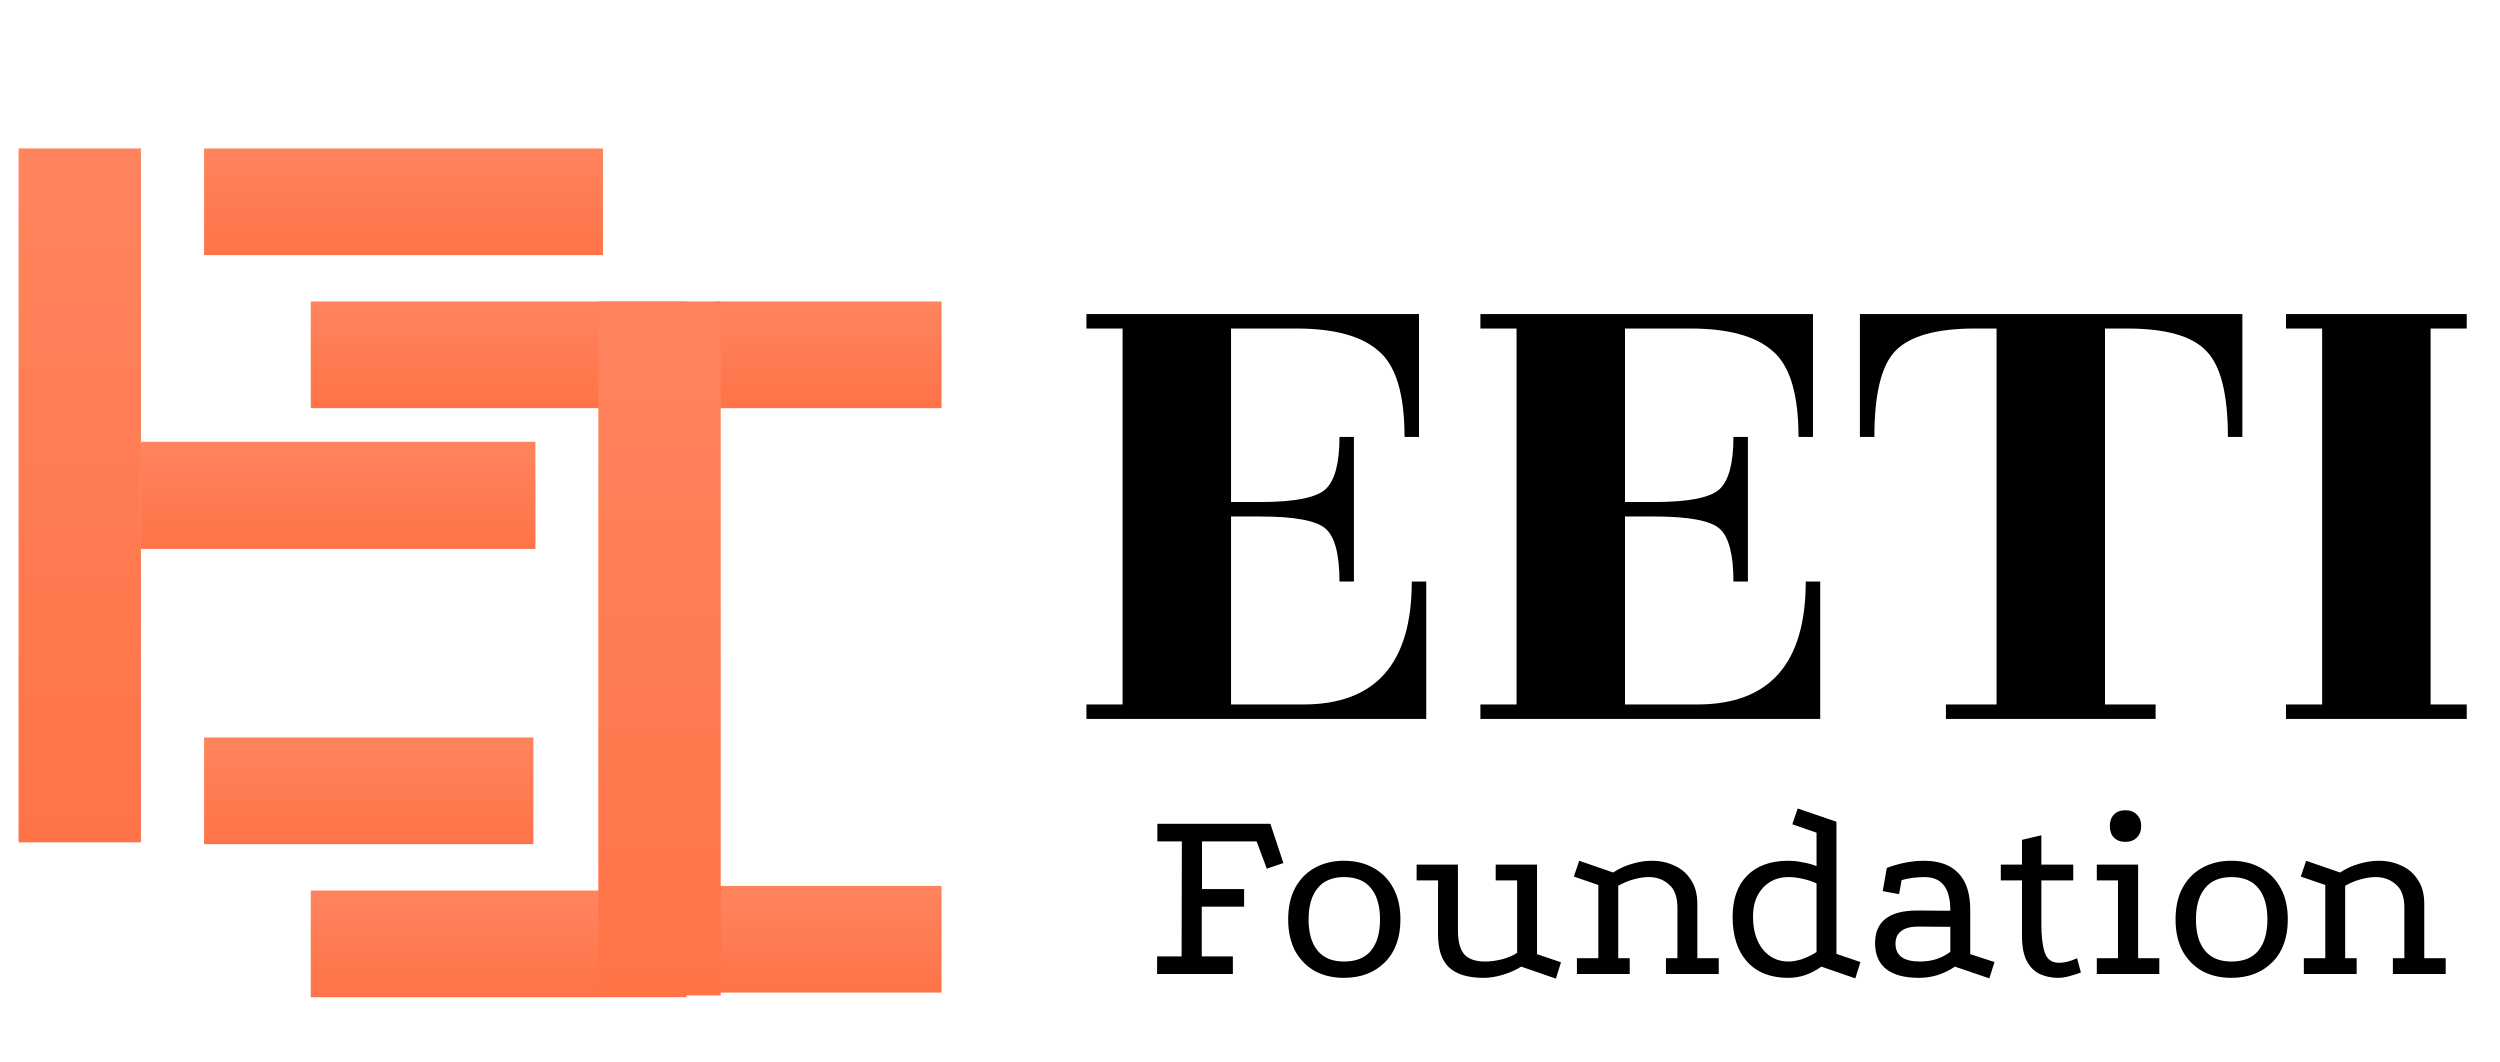 <svg width="539" height="229" viewBox="0 0 539 229" fill="none" xmlns="http://www.w3.org/2000/svg">
<g filter="url(#filter0_d_416_332)">
<rect x="4" y="28" width="26.384" height="149.608" fill="url(#paint0_linear_416_332)"/>
</g>
<g filter="url(#filter1_d_416_332)">
<rect x="44" y="28" width="86" height="23" fill="url(#paint1_linear_416_332)"/>
</g>
<g filter="url(#filter2_d_416_332)">
<rect x="30.383" y="91.255" width="85.053" height="23.099" fill="url(#paint2_linear_416_332)"/>
</g>
<g filter="url(#filter3_d_416_332)">
<rect x="154" y="61" width="49" height="23" fill="url(#paint3_linear_416_332)"/>
</g>
<g filter="url(#filter4_d_416_332)">
<rect x="67" y="61" width="81" height="23" fill="url(#paint4_linear_416_332)"/>
</g>
<g filter="url(#filter5_d_416_332)">
<rect x="67" y="188" width="81" height="23" fill="url(#paint5_linear_416_332)"/>
</g>
<g filter="url(#filter6_d_416_332)">
<rect x="154" y="187" width="49" height="23" fill="url(#paint6_linear_416_332)"/>
</g>
<g filter="url(#filter7_d_416_332)">
<rect x="44" y="155" width="71" height="23" fill="url(#paint7_linear_416_332)"/>
</g>
<g filter="url(#filter8_d_416_332)">
<rect width="26.384" height="149.608" transform="matrix(-1 0 0 1 148.383 61)" fill="url(#paint8_linear_416_332)"/>
</g>
<path d="M280.997 151.883C296.585 151.883 304.379 143.05 304.379 125.384H307.496V155H234.235V151.883H242.029V70.828H234.235V67.71H305.937V94.209H302.82C302.82 84.96 300.949 78.777 297.208 75.66C293.571 72.438 287.648 70.828 279.439 70.828H265.41V108.238H271.645C279.127 108.238 283.855 107.302 285.83 105.432C287.804 103.561 288.791 99.82 288.791 94.209H291.909V125.384H288.791C288.791 119.564 287.804 115.771 285.83 114.005C283.855 112.238 279.127 111.355 271.645 111.355H265.41V151.883H280.997ZM365.937 151.883C381.525 151.883 389.318 143.05 389.318 125.384H392.436V155H319.175V151.883H326.968V70.828H319.175V67.71H390.877V94.209H387.76C387.76 84.96 385.889 78.777 382.148 75.66C378.511 72.438 372.588 70.828 364.378 70.828H350.35V108.238H356.585C364.067 108.238 368.795 107.302 370.769 105.432C372.744 103.561 373.731 99.82 373.731 94.209H376.848V125.384H373.731C373.731 119.564 372.744 115.771 370.769 114.005C368.795 112.238 364.067 111.355 356.585 111.355H350.35V151.883H365.937ZM480.337 94.209C480.337 84.96 478.779 78.777 475.661 75.66C472.647 72.438 466.932 70.828 458.515 70.828H453.839V151.883H464.75V155H419.546V151.883H430.457V70.828H425.781C417.468 70.828 411.752 72.438 408.635 75.66C405.621 78.777 404.114 84.96 404.114 94.209H400.997V67.71H483.455V94.209H480.337ZM531.828 155H492.86V151.883H500.653V70.828H492.86V67.71H531.828V70.828H524.035V151.883H531.828V155Z" fill="black"/>
<path d="M249.528 177.605H273.893L276.698 186.075L273.123 187.285L270.923 181.4H259.153V191.685H268.228V195.48H259.098V206.205H265.808V210H249.473V206.205H254.753L254.808 181.4H249.528V177.605ZM289.721 185.58C292.177 185.58 294.304 186.093 296.101 187.12C297.934 188.11 299.364 189.558 300.391 191.465C301.417 193.335 301.931 195.59 301.931 198.23C301.931 202.153 300.812 205.233 298.576 207.47C296.339 209.707 293.387 210.825 289.721 210.825C287.374 210.825 285.284 210.33 283.451 209.34C281.654 208.313 280.242 206.865 279.216 204.995C278.226 203.088 277.731 200.833 277.731 198.23C277.731 195.59 278.226 193.335 279.216 191.465C280.242 189.558 281.654 188.11 283.451 187.12C285.284 186.093 287.374 185.58 289.721 185.58ZM289.776 189.1C287.246 189.1 285.339 189.907 284.056 191.52C282.772 193.097 282.131 195.333 282.131 198.23C282.131 201.127 282.772 203.363 284.056 204.94C285.339 206.517 287.246 207.305 289.776 207.305C292.379 207.305 294.322 206.517 295.606 204.94C296.889 203.363 297.531 201.127 297.531 198.23C297.531 195.333 296.889 193.097 295.606 191.52C294.322 189.907 292.379 189.1 289.776 189.1ZM327.972 208.405C326.799 209.138 325.479 209.725 324.012 210.165C322.546 210.605 321.171 210.825 319.887 210.825C316.514 210.825 314.021 210.073 312.407 208.57C310.831 207.067 310.042 204.72 310.042 201.53V189.815H305.422V186.405H314.332V200.65C314.332 202.997 314.791 204.702 315.707 205.765C316.661 206.792 318.146 207.305 320.162 207.305C321.336 207.305 322.582 207.14 323.902 206.81C325.222 206.443 326.286 205.985 327.092 205.435V189.815H322.472V186.405H331.382V205.71L336.552 207.47L335.452 210.99L327.972 208.405ZM339.983 210V206.59H344.603V190.805L339.323 188.99L340.478 185.58L347.793 188.11C349.076 187.267 350.433 186.643 351.863 186.24C353.33 185.8 354.76 185.58 356.153 185.58C357.913 185.58 359.526 185.928 360.993 186.625C362.496 187.285 363.688 188.312 364.568 189.705C365.485 191.062 365.943 192.785 365.943 194.875V206.59H370.563V210H359.178V206.59H361.653V195.755C361.653 193.408 361.048 191.722 359.838 190.695C358.665 189.632 357.198 189.1 355.438 189.1C354.411 189.1 353.33 189.265 352.193 189.595C351.093 189.888 349.993 190.347 348.893 190.97V206.59H351.368V210H339.983ZM400.006 210.935L392.691 208.405C390.454 210.018 388.071 210.825 385.541 210.825C381.764 210.825 378.813 209.67 376.686 207.36C374.596 205.013 373.551 201.787 373.551 197.68C373.551 193.867 374.596 190.897 376.686 188.77C378.813 186.643 381.764 185.58 385.541 185.58C386.531 185.58 387.558 185.69 388.621 185.91C389.721 186.093 390.729 186.368 391.646 186.735V179.53L386.421 177.715L387.576 174.305L395.936 177.165V205.655L401.106 207.415L400.006 210.935ZM385.596 207.305C386.513 207.305 387.521 207.122 388.621 206.755C389.721 206.352 390.729 205.857 391.646 205.27V190.475C390.839 190.072 389.868 189.742 388.731 189.485C387.631 189.228 386.586 189.1 385.596 189.1C383.323 189.1 381.471 189.888 380.041 191.465C378.648 193.005 377.951 195.058 377.951 197.625C377.951 200.522 378.648 202.868 380.041 204.665C381.471 206.425 383.323 207.305 385.596 207.305ZM421.482 208.405C419.099 210.018 416.514 210.825 413.727 210.825C410.647 210.825 408.3 210.202 406.687 208.955C405.11 207.708 404.304 205.893 404.267 203.51C404.194 198.707 407.237 196.305 413.397 196.305L420.492 196.36C420.492 193.903 420.034 192.088 419.117 190.915C418.2 189.705 416.807 189.1 414.937 189.1C414.057 189.1 413.195 189.155 412.352 189.265C411.509 189.375 410.72 189.54 409.987 189.76L409.437 192.785L405.917 192.125L406.797 187.12C408.19 186.607 409.547 186.222 410.867 185.965C412.224 185.708 413.525 185.58 414.772 185.58C418.072 185.58 420.565 186.478 422.252 188.275C423.939 190.035 424.782 192.657 424.782 196.14V205.71L430.007 207.415L428.907 210.935L421.482 208.405ZM413.562 199.77C411.985 199.77 410.775 200.082 409.932 200.705C409.089 201.328 408.667 202.245 408.667 203.455C408.667 206.022 410.427 207.305 413.947 207.305C416.477 207.305 418.659 206.608 420.492 205.215V199.825L413.562 199.77ZM443.694 210.825C442.374 210.825 441.109 210.568 439.899 210.055C438.726 209.542 437.773 208.625 437.039 207.305C436.306 205.985 435.939 204.152 435.939 201.805V189.815H431.374V186.405H435.939V181.07L440.119 180.08V186.405H446.994V189.815H440.119V199.385C440.119 201.842 440.358 203.822 440.834 205.325C441.311 206.828 442.356 207.58 443.969 207.58C445.106 207.58 446.389 207.25 447.819 206.59L448.644 209.67C447.874 209.963 447.068 210.22 446.224 210.44C445.381 210.697 444.538 210.825 443.694 210.825ZM452.07 186.405H460.98V206.59H465.545V210H452.07V206.59H456.635V189.815H452.07V186.405ZM458.23 174.69C459.257 174.69 460.082 175.002 460.705 175.625C461.328 176.248 461.64 177.073 461.64 178.1C461.64 179.127 461.328 179.952 460.705 180.575C460.082 181.198 459.257 181.51 458.23 181.51C457.203 181.51 456.378 181.198 455.755 180.575C455.168 179.952 454.875 179.127 454.875 178.1C454.875 177.073 455.168 176.248 455.755 175.625C456.378 175.002 457.203 174.69 458.23 174.69ZM481.039 185.58C483.496 185.58 485.622 186.093 487.419 187.12C489.252 188.11 490.682 189.558 491.709 191.465C492.736 193.335 493.249 195.59 493.249 198.23C493.249 202.153 492.131 205.233 489.894 207.47C487.657 209.707 484.706 210.825 481.039 210.825C478.692 210.825 476.602 210.33 474.769 209.34C472.972 208.313 471.561 206.865 470.534 204.995C469.544 203.088 469.049 200.833 469.049 198.23C469.049 195.59 469.544 193.335 470.534 191.465C471.561 189.558 472.972 188.11 474.769 187.12C476.602 186.093 478.692 185.58 481.039 185.58ZM481.094 189.1C478.564 189.1 476.657 189.907 475.374 191.52C474.091 193.097 473.449 195.333 473.449 198.23C473.449 201.127 474.091 203.363 475.374 204.94C476.657 206.517 478.564 207.305 481.094 207.305C483.697 207.305 485.641 206.517 486.924 204.94C488.207 203.363 488.849 201.127 488.849 198.23C488.849 195.333 488.207 193.097 486.924 191.52C485.641 189.907 483.697 189.1 481.094 189.1ZM496.711 210V206.59H501.331V190.805L496.051 188.99L497.206 185.58L504.521 188.11C505.805 187.267 507.161 186.643 508.591 186.24C510.058 185.8 511.488 185.58 512.881 185.58C514.641 185.58 516.255 185.928 517.721 186.625C519.225 187.285 520.416 188.312 521.296 189.705C522.213 191.062 522.671 192.785 522.671 194.875V206.59H527.291V210H515.906V206.59H518.381V195.755C518.381 193.408 517.776 191.722 516.566 190.695C515.393 189.632 513.926 189.1 512.166 189.1C511.14 189.1 510.058 189.265 508.921 189.595C507.821 189.888 506.721 190.347 505.621 190.97V206.59H508.096V210H496.711Z" fill="black"/>
<defs>
<filter id="filter0_d_416_332" x="0" y="28" width="34.384" height="157.608" filterUnits="userSpaceOnUse" color-interpolation-filters="sRGB">
<feFlood flood-opacity="0" result="BackgroundImageFix"/>
<feColorMatrix in="SourceAlpha" type="matrix" values="0 0 0 0 0 0 0 0 0 0 0 0 0 0 0 0 0 0 127 0" result="hardAlpha"/>
<feOffset dy="4"/>
<feGaussianBlur stdDeviation="2"/>
<feComposite in2="hardAlpha" operator="out"/>
<feColorMatrix type="matrix" values="0 0 0 0 0.275 0 0 0 0 0.275 0 0 0 0 0.275 0 0 0 0.26 0"/>
<feBlend mode="normal" in2="BackgroundImageFix" result="effect1_dropShadow_416_332"/>
<feBlend mode="normal" in="SourceGraphic" in2="effect1_dropShadow_416_332" result="shape"/>
</filter>
<filter id="filter1_d_416_332" x="40" y="28" width="94" height="31" filterUnits="userSpaceOnUse" color-interpolation-filters="sRGB">
<feFlood flood-opacity="0" result="BackgroundImageFix"/>
<feColorMatrix in="SourceAlpha" type="matrix" values="0 0 0 0 0 0 0 0 0 0 0 0 0 0 0 0 0 0 127 0" result="hardAlpha"/>
<feOffset dy="4"/>
<feGaussianBlur stdDeviation="2"/>
<feComposite in2="hardAlpha" operator="out"/>
<feColorMatrix type="matrix" values="0 0 0 0 0.275 0 0 0 0 0.275 0 0 0 0 0.275 0 0 0 0.26 0"/>
<feBlend mode="normal" in2="BackgroundImageFix" result="effect1_dropShadow_416_332"/>
<feBlend mode="normal" in="SourceGraphic" in2="effect1_dropShadow_416_332" result="shape"/>
</filter>
<filter id="filter2_d_416_332" x="26.383" y="91.255" width="93.053" height="31.099" filterUnits="userSpaceOnUse" color-interpolation-filters="sRGB">
<feFlood flood-opacity="0" result="BackgroundImageFix"/>
<feColorMatrix in="SourceAlpha" type="matrix" values="0 0 0 0 0 0 0 0 0 0 0 0 0 0 0 0 0 0 127 0" result="hardAlpha"/>
<feOffset dy="4"/>
<feGaussianBlur stdDeviation="2"/>
<feComposite in2="hardAlpha" operator="out"/>
<feColorMatrix type="matrix" values="0 0 0 0 0.275 0 0 0 0 0.275 0 0 0 0 0.275 0 0 0 0.26 0"/>
<feBlend mode="normal" in2="BackgroundImageFix" result="effect1_dropShadow_416_332"/>
<feBlend mode="normal" in="SourceGraphic" in2="effect1_dropShadow_416_332" result="shape"/>
</filter>
<filter id="filter3_d_416_332" x="150" y="61" width="57" height="31" filterUnits="userSpaceOnUse" color-interpolation-filters="sRGB">
<feFlood flood-opacity="0" result="BackgroundImageFix"/>
<feColorMatrix in="SourceAlpha" type="matrix" values="0 0 0 0 0 0 0 0 0 0 0 0 0 0 0 0 0 0 127 0" result="hardAlpha"/>
<feOffset dy="4"/>
<feGaussianBlur stdDeviation="2"/>
<feComposite in2="hardAlpha" operator="out"/>
<feColorMatrix type="matrix" values="0 0 0 0 0.275 0 0 0 0 0.275 0 0 0 0 0.275 0 0 0 0.26 0"/>
<feBlend mode="normal" in2="BackgroundImageFix" result="effect1_dropShadow_416_332"/>
<feBlend mode="normal" in="SourceGraphic" in2="effect1_dropShadow_416_332" result="shape"/>
</filter>
<filter id="filter4_d_416_332" x="63" y="61" width="89" height="31" filterUnits="userSpaceOnUse" color-interpolation-filters="sRGB">
<feFlood flood-opacity="0" result="BackgroundImageFix"/>
<feColorMatrix in="SourceAlpha" type="matrix" values="0 0 0 0 0 0 0 0 0 0 0 0 0 0 0 0 0 0 127 0" result="hardAlpha"/>
<feOffset dy="4"/>
<feGaussianBlur stdDeviation="2"/>
<feComposite in2="hardAlpha" operator="out"/>
<feColorMatrix type="matrix" values="0 0 0 0 0.275 0 0 0 0 0.275 0 0 0 0 0.275 0 0 0 0.26 0"/>
<feBlend mode="normal" in2="BackgroundImageFix" result="effect1_dropShadow_416_332"/>
<feBlend mode="normal" in="SourceGraphic" in2="effect1_dropShadow_416_332" result="shape"/>
</filter>
<filter id="filter5_d_416_332" x="63" y="188" width="89" height="31" filterUnits="userSpaceOnUse" color-interpolation-filters="sRGB">
<feFlood flood-opacity="0" result="BackgroundImageFix"/>
<feColorMatrix in="SourceAlpha" type="matrix" values="0 0 0 0 0 0 0 0 0 0 0 0 0 0 0 0 0 0 127 0" result="hardAlpha"/>
<feOffset dy="4"/>
<feGaussianBlur stdDeviation="2"/>
<feComposite in2="hardAlpha" operator="out"/>
<feColorMatrix type="matrix" values="0 0 0 0 0.275 0 0 0 0 0.275 0 0 0 0 0.275 0 0 0 0.26 0"/>
<feBlend mode="normal" in2="BackgroundImageFix" result="effect1_dropShadow_416_332"/>
<feBlend mode="normal" in="SourceGraphic" in2="effect1_dropShadow_416_332" result="shape"/>
</filter>
<filter id="filter6_d_416_332" x="150" y="187" width="57" height="31" filterUnits="userSpaceOnUse" color-interpolation-filters="sRGB">
<feFlood flood-opacity="0" result="BackgroundImageFix"/>
<feColorMatrix in="SourceAlpha" type="matrix" values="0 0 0 0 0 0 0 0 0 0 0 0 0 0 0 0 0 0 127 0" result="hardAlpha"/>
<feOffset dy="4"/>
<feGaussianBlur stdDeviation="2"/>
<feComposite in2="hardAlpha" operator="out"/>
<feColorMatrix type="matrix" values="0 0 0 0 0.275 0 0 0 0 0.275 0 0 0 0 0.275 0 0 0 0.26 0"/>
<feBlend mode="normal" in2="BackgroundImageFix" result="effect1_dropShadow_416_332"/>
<feBlend mode="normal" in="SourceGraphic" in2="effect1_dropShadow_416_332" result="shape"/>
</filter>
<filter id="filter7_d_416_332" x="40" y="155" width="79" height="31" filterUnits="userSpaceOnUse" color-interpolation-filters="sRGB">
<feFlood flood-opacity="0" result="BackgroundImageFix"/>
<feColorMatrix in="SourceAlpha" type="matrix" values="0 0 0 0 0 0 0 0 0 0 0 0 0 0 0 0 0 0 127 0" result="hardAlpha"/>
<feOffset dy="4"/>
<feGaussianBlur stdDeviation="2"/>
<feComposite in2="hardAlpha" operator="out"/>
<feColorMatrix type="matrix" values="0 0 0 0 0.275 0 0 0 0 0.275 0 0 0 0 0.275 0 0 0 0.26 0"/>
<feBlend mode="normal" in2="BackgroundImageFix" result="effect1_dropShadow_416_332"/>
<feBlend mode="normal" in="SourceGraphic" in2="effect1_dropShadow_416_332" result="shape"/>
</filter>
<filter id="filter8_d_416_332" x="114.999" y="51" width="54.384" height="177.608" filterUnits="userSpaceOnUse" color-interpolation-filters="sRGB">
<feFlood flood-opacity="0" result="BackgroundImageFix"/>
<feColorMatrix in="SourceAlpha" type="matrix" values="0 0 0 0 0 0 0 0 0 0 0 0 0 0 0 0 0 0 127 0" result="hardAlpha"/>
<feOffset dx="7" dy="4"/>
<feGaussianBlur stdDeviation="7"/>
<feComposite in2="hardAlpha" operator="out"/>
<feColorMatrix type="matrix" values="0 0 0 0 0.275 0 0 0 0 0.275 0 0 0 0 0.275 0 0 0 0.26 0"/>
<feBlend mode="normal" in2="BackgroundImageFix" result="effect1_dropShadow_416_332"/>
<feBlend mode="normal" in="SourceGraphic" in2="effect1_dropShadow_416_332" result="shape"/>
</filter>
<linearGradient id="paint0_linear_416_332" x1="17.192" y1="28" x2="17.192" y2="177.608" gradientUnits="userSpaceOnUse">
<stop stop-color="#FF845E"/>
<stop offset="1" stop-color="#FF7347"/>
</linearGradient>
<linearGradient id="paint1_linear_416_332" x1="87" y1="28" x2="87" y2="51" gradientUnits="userSpaceOnUse">
<stop stop-color="#FF845E"/>
<stop offset="1" stop-color="#FF7347"/>
</linearGradient>
<linearGradient id="paint2_linear_416_332" x1="72.909" y1="91.255" x2="72.909" y2="114.353" gradientUnits="userSpaceOnUse">
<stop stop-color="#FF845E"/>
<stop offset="1" stop-color="#FF7347"/>
</linearGradient>
<linearGradient id="paint3_linear_416_332" x1="178.5" y1="61" x2="178.5" y2="84" gradientUnits="userSpaceOnUse">
<stop stop-color="#FF845E"/>
<stop offset="1" stop-color="#FF7347"/>
</linearGradient>
<linearGradient id="paint4_linear_416_332" x1="107.5" y1="61" x2="107.5" y2="84" gradientUnits="userSpaceOnUse">
<stop stop-color="#FF845E"/>
<stop offset="1" stop-color="#FF7347"/>
</linearGradient>
<linearGradient id="paint5_linear_416_332" x1="107.5" y1="188" x2="107.5" y2="211" gradientUnits="userSpaceOnUse">
<stop stop-color="#FF845E"/>
<stop offset="1" stop-color="#FF7347"/>
</linearGradient>
<linearGradient id="paint6_linear_416_332" x1="178.5" y1="187" x2="178.5" y2="210" gradientUnits="userSpaceOnUse">
<stop stop-color="#FF845E"/>
<stop offset="1" stop-color="#FF7347"/>
</linearGradient>
<linearGradient id="paint7_linear_416_332" x1="79.5" y1="155" x2="79.5" y2="178" gradientUnits="userSpaceOnUse">
<stop stop-color="#FF845E"/>
<stop offset="1" stop-color="#FF7347"/>
</linearGradient>
<linearGradient id="paint8_linear_416_332" x1="13.192" y1="0" x2="13.192" y2="149.608" gradientUnits="userSpaceOnUse">
<stop stop-color="#FF845E"/>
<stop offset="1" stop-color="#FF7347"/>
</linearGradient>
</defs>
</svg>
